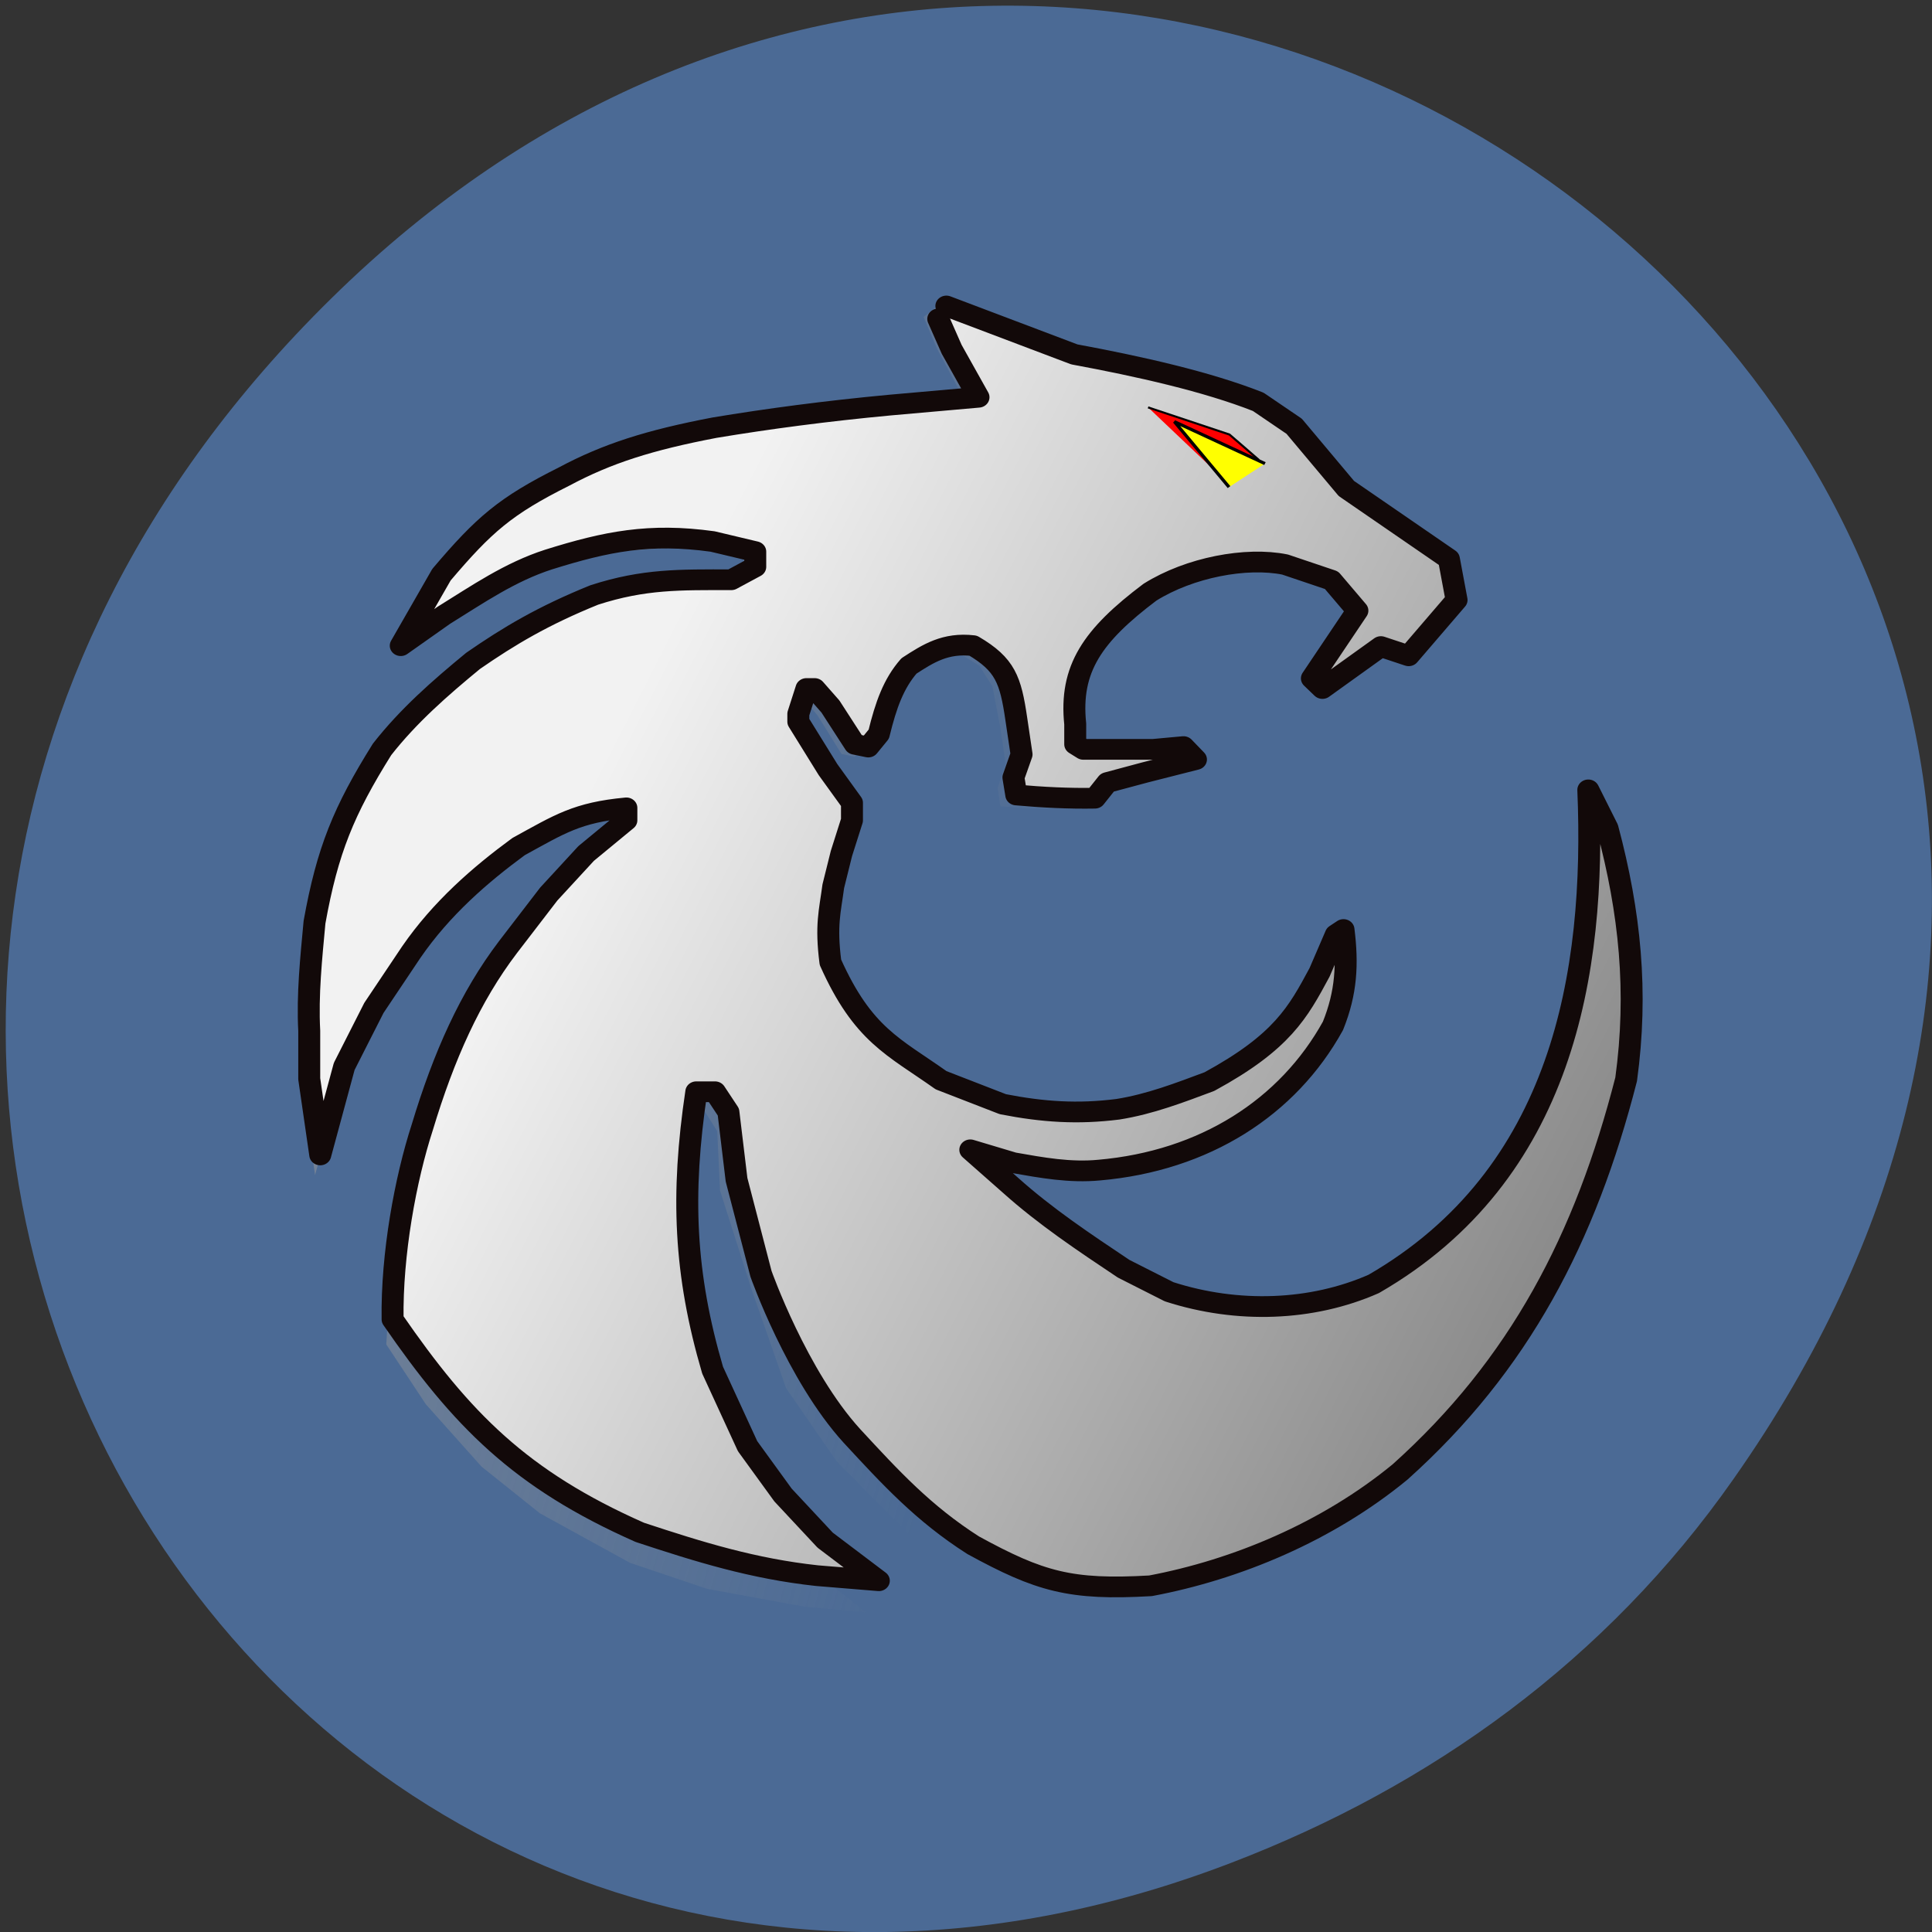 <svg xmlns="http://www.w3.org/2000/svg" viewBox="0 0 16 16"><rect x="0" y="0" width="16" height="16" fill="#333333" stroke="none"/><defs><linearGradient id="0" gradientUnits="userSpaceOnUse" x1="-209.67" y1="263.72" x2="385.01" y2="426.28" gradientTransform="matrix(0.018 0 0 0.017 1.674 1.84)"><stop stop-color="#999"/><stop offset="1" stop-color="#999" stop-opacity="0"/></linearGradient><linearGradient id="1" gradientUnits="userSpaceOnUse" x1="166.81" y1="296.84" x2="779.81" y2="592.54"><stop stop-color="#f2f2f2"/><stop offset="1" stop-color="#666"/></linearGradient></defs><path d="m 14.355 12.25 c 5.738 -8.16 -4.855 -16.426 -11.613 -9.777 c -6.367 6.262 -0.465 15.996 7.457 12.953 c 1.652 -0.633 3.105 -1.676 4.156 -3.176" fill="#4b6a95"/><path d="m 343.3 40.15 l 54.22 22.451 l 27.992 5.837 l 26.89 8.756 l 32.18 8.756 l 16.531 11.899 l 24.25 30.31 l 46.948 34.575 l 3.747 19.757 l -22.262 27.17 l -12.784 -4.266 l -26.89 20.431 l -4.849 -4.939 l 19.617 -27.17 l -8.155 -20.88 l -22.702 -6.286 l -38.35 4.939 l -29.756 7.409 l -14.768 14.818 l -12.343 27.17 l -2.645 22.23 v 9.879 l 3.747 2.47 h 32.18 l 14.11 -1.347 l 5.731 6.286 l -23.584 6.286 l -17.192 4.939 l -5.731 7.633 l -21.6 -0.225 l -14.768 -1.123 l -1.322 -8.756 l 3.747 -11.226 l -2.425 -17.288 l -3.747 -19.757 l -6.172 -9.879 l -9.919 -6.286 h -14.768 l -9.919 11.226 l -14.988 14.818 l -3.527 17.288 l -5.069 6.286 l -6.172 -1.347 l -11.241 -18.41 l -7.274 -8.756 h -3.747 l -3.747 12.348 v 3.817 l 13.666 23.574 l 11.02 15.94 v 8.756 l -4.849 15.94 l -3.747 16.16 l -1.322 14.818 v 22.23 l 12.563 24.921 l 14.768 17.288 l 24.686 18.635 l 32.18 8.532 l 23.584 2.47 l 20.939 -1.123 l 23.584 -3.817 l 22.262 -8.532 l 21.16 -12.573 l 17.192 -18.41 l 12.343 -22.23 l 7.494 -18.635 l 3.527 -2.47 l 0.22 26.04 l -7.494 22.23 c -6.172 13.471 -15.208 28.06 -29.535 41.984 l -24.907 14.818 l -24.686 9.879 l -26.01 2.47 h -19.837 l -19.837 -3.592 l -19.837 -6.286 l 18.735 17.512 l 26.01 22.23 l 26.01 18.41 l 20.939 11.226 l 27.331 7.409 l 18.515 1.347 c 0 0 19.837 1.572 48.27 -12.348 c 59.732 -41.09 62.817 -59.05 84.2 -102.83 l 9.919 -37.04 l 4.849 -44.678 l -1.322 -27.17 l 1.322 -29.636 l 8.596 18.41 l 8.816 28.513 l 3.527 37.04 v 29.86 l -2.425 24.921 l -6.172 28.29 l -8.596 28.513 c -20.939 57.25 -37.47 78.13 -71.854 117.42 l -23.584 22.23 l -30.858 22.9 l -39.674 19.308 l -39.454 11.226 h -34.605 l -24.686 -6.96 l -22.482 -13.02 l -20.939 -17.288 l -35.927 -37.04 l -23.584 -34.8 l -16.09 -46.923 l -14.768 -47.15 l -1.322 -28.29 l -6.172 -9.879 h -8.596 l -3.747 38.39 v 50.74 l 11.02 46.923 l 16.09 37.04 l 23.584 32.33 l 12.343 13.471 l 24.907 19.982 l -28.654 -2.47 l -45.625 -8.756 l -35.927 -12.348 l -42.1 -23.574 l -27.331 -22.23 l -25.788 -29.636 l -18.735 -28.513 l 2.645 -37.27 l 9.698 -51.863 l 16.09 -43.33 l 24.907 -49.617 l 18.515 -25.819 l 17.413 -19.982 l 18.515 -15.94 v -6.286 l -26.01 9.879 l -28.433 18.635 l -19.837 17.288 l -24.686 24.696 l -17.413 27.391 l -13.666 28.513 l -11.02 43.11 l -5.069 -37.04 v -49.39 l 2.204 -26.942 l 6.612 -28.738 l 8.596 -28.513 l 16.09 -27.391 l 22.262 -25.819 l 19.837 -17.288 l 23.364 -15.04 l 32.18 -17.288 l 31.08 -7.409 h 32.18 l 11.02 -6.06 v -7.633 l -19.837 -4.939 l -19.617 1.347 l -33.503 2.47 l -22.262 4.939 l -24.686 9.879 l -23.584 17.288 l -19.837 14.818 l 21.16 -34.575 l 18.735 -19.308 l 28.21 -22.676 l 29.756 -16.16 l 40.776 -11.226 l 30.858 -6.06 l 55.764 -7.409 l 40.776 -3.817 l -12.343 -23.574 l -6.172 -14.818" transform="matrix(0.018 0 0 0.017 1.674 1.84)" stroke="#000"/><path d="m 7.758 2.539 l -0.109 0.086 l 0.109 0.258 l 0.219 0.41 l -0.723 0.066 l -0.988 0.129 l -0.547 0.105 l -0.723 0.195 l -0.527 0.281 l -0.559 0.395 l -0.273 0.336 l -0.375 0.602 l 0.352 -0.258 l 0.418 -0.301 l 0.438 -0.172 l 0.395 -0.086 l 0.594 -0.043 l 0.348 -0.023 l 0.352 0.086 v 0.133 l -0.195 0.105 h -0.57 l -0.551 0.129 l -0.57 0.301 l -0.414 0.258 l -0.352 0.305 l -0.395 0.449 l -0.285 0.477 l -0.156 0.492 l -0.113 0.5 l -0.039 0.473 v 0.859 l 0.09 0.645 l 0.234 -0.828 c 0.148 -0.359 0.359 -0.672 0.586 -0.988 l 0.402 -0.449 c 0.238 -0.223 0.543 -0.457 0.836 -0.605 l 0.383 -0.078 l 0.113 0.164 c -0.266 0.172 -0.477 0.398 -0.691 0.625 c -0.766 1.07 -0.996 1.73 -1.23 2.859 l -0.043 0.703 l 0.328 0.496 l 0.461 0.516 l 0.484 0.387 l 0.746 0.41 l 0.637 0.215 l 0.809 0.148 l 0.508 0.047 l -0.441 -0.348 l -0.219 -0.234 l -0.418 -0.563 l -0.285 -0.645 l -0.137 -0.707 l -0.059 -0.586 v -0.41 l 0.066 -0.664 h 0.152 l 0.109 0.172 l 0.023 0.492 l 0.262 0.82 l 0.285 0.816 l 0.418 0.605 l 0.637 0.645 l 0.371 0.301 l 0.398 0.227 l 0.434 0.121 h 0.617 l 0.699 -0.195 l 0.703 -0.336 l 0.547 -0.398 l 0.418 -0.387 c 0.609 -0.684 0.902 -1.047 1.273 -2.043 l 0.152 -0.496 l 0.109 -0.492 l 0.043 -0.434 v -0.52 l -0.063 -0.645 l -0.156 -0.496 l -0.152 -0.32 l -0.023 0.516 l 0.023 0.473 l -0.09 0.777 l -0.172 0.645 c -0.379 0.762 -0.434 1.074 -1.492 1.789 c -0.504 0.242 -0.855 0.215 -0.855 0.215 l -0.332 -0.023 l -0.48 -0.129 l -0.375 -0.195 l -0.457 -0.32 l -0.461 -0.387 l -0.332 -0.305 l 0.352 0.109 l 0.352 0.063 h 0.352 l 0.461 -0.043 l 0.438 -0.172 l 0.438 -0.258 c 0.258 -0.242 0.418 -0.496 0.527 -0.73 l 0.133 -0.387 l -0.004 -0.453 l -0.063 0.043 l -0.133 0.324 l -0.219 0.387 l -0.305 0.32 l -0.375 0.219 l -0.395 0.148 l -0.418 0.066 l -0.371 0.02 l -0.418 -0.043 l -0.57 -0.148 l -0.438 -0.324 l -0.262 -0.301 l -0.223 -0.434 v -0.387 l 0.023 -0.258 l 0.066 -0.281 l 0.086 -0.277 v -0.152 l -0.195 -0.281 l -0.242 -0.406 v -0.066 l 0.066 -0.215 h 0.066 l 0.129 0.152 l 0.199 0.32 l 0.109 0.023 l 0.086 -0.109 l 0.066 -0.301 l 0.266 -0.258 l 0.176 -0.195 h 0.262 l 0.176 0.109 l 0.109 0.172 l 0.066 0.344 l 0.043 0.301 l -0.066 0.195 l 0.023 0.152 l 0.262 0.02 l 0.383 0.004 l 0.102 -0.133 l 0.305 -0.086 l 0.418 -0.109 l -0.102 -0.109 l -0.25 0.023 h -0.57 l -0.066 -0.043 v -0.172 l 0.047 -0.387 l 0.219 -0.473 l 0.262 -0.258 l 0.586 -0.227 c 0.531 -0.098 0.543 -0.066 1.023 0.121 l 0.145 0.363 l -0.348 0.473 l 0.086 0.086 l 0.477 -0.355 l 0.227 0.074 l 0.395 -0.473 l -0.066 -0.348 l -0.832 -0.598 l -0.43 -0.531 l -0.293 -0.203 l -0.57 -0.152 l -0.477 -0.152 l -0.496 -0.102" fill="url(#0)"/><path d="m 342.41 40.827 l 58.85 23.574 c 29.756 5.837 61.05 13.246 84.64 23.12 l 16.531 11.899 l 24.02 30.31 l 47.17 34.35 l 3.527 19.982 l -22.04 27.17 l -12.784 -4.49 l -26.89 20.431 l -4.849 -4.939 l 20.939 -33 l -11.902 -14.818 l -21.38 -7.633 c -17.853 -3.817 -43.862 1.347 -62.16 13.471 c -26.449 21.1 -37.03 37.27 -34.384 64.21 v 9.879 l 3.747 2.47 h 32.18 l 13.886 -1.347 l 5.731 6.286 l -23.364 6.286 l -17.413 4.939 l -5.731 7.633 c -12.12 0.225 -24.25 -0.449 -36.15 -1.572 l -1.322 -8.532 l 3.747 -11.226 l -2.425 -17.288 c -2.645 -19.08 -5.069 -26.493 -19.837 -35.698 c -12.784 -1.572 -20.719 3.817 -29.535 9.879 c -7.05 8.532 -10.58 18.859 -13.886 33.23 l -4.849 6.286 l -6.172 -1.347 l -11.241 -18.41 l -7.274 -8.756 h -3.747 l -3.747 12.348 v 3.817 l 13.666 23.349 l 11.02 16.16 v 8.532 l -4.849 16.16 l -3.747 15.94 c -1.543 12.348 -3.527 18.859 -1.322 37.04 c 14.988 35.473 29.09 41.09 50.915 57.48 l 28.433 11.675 c 18.515 3.817 34.384 4.939 52.899 2.47 c 14.768 -2.47 28.433 -8.08 42.1 -13.471 c 33.503 -19.308 40.776 -33.677 50.695 -53.21 l 7.494 -18.41 l 3.527 -2.47 c 1.984 16.838 1.322 30.758 -4.849 46.923 c -20.719 39.739 -59.07 65.782 -107.56 70.27 c -13.445 1.347 -26.23 -1.123 -39.454 -3.592 l -19.837 -6.286 l 18.515 17.288 c 16.09 15.267 33.943 27.84 52.02 40.637 l 20.939 11.226 c 31.519 10.777 65.68 9.43 94.12 -3.817 c 87.06 -53.21 102.27 -151.32 98.74 -240.68 l 8.816 18.635 c 10.359 41.09 14.11 79.7 8.596 122.36 c -18.735 77.46 -49.15 139.2 -104.03 191.29 c -33.503 29.19 -75.38 47.597 -114.83 55.45 c -36.809 2.245 -50.915 -2.02 -81.55 -19.757 c -22.923 -15.491 -37.911 -32.779 -55.764 -53.21 c -25.347 -29.411 -41.878 -79.03 -41.878 -79.03 l -11.241 -45.801 l -3.747 -33 l -6.172 -9.879 h -8.596 c -7.05 50.07 -5.51 88.68 7.494 135.61 l 16.09 37.04 l 16.31 23.798 l 19.396 22 l 24.686 19.757 l -28.433 -2.47 c -29.31 -3.368 -54 -11.45 -81.55 -21.1 c -55.1 -25.819 -81.993 -55.01 -113.73 -103.73 c -0.441 -31.881 5.951 -68.48 13.666 -93.62 c 9.919 -34.8 22.04 -63.54 39.454 -87.78 l 18.735 -25.819 l 17.192 -19.757 l 18.515 -16.16 v -6.06 c -22.702 2.245 -30.637 7.858 -49.593 18.859 c -17.633 13.695 -35.486 30.08 -49.37 51.41 l -17.192 27.17 l -13.666 28.513 l -11.02 43.11 l -5.069 -37.04 v -23.349 c -0.882 -17.737 0.882 -35.25 2.425 -52.985 c 5.951 -35.02 13.445 -54.33 31.08 -84.19 c 12.12 -16.389 26.67 -29.86 41.878 -43.11 c 16.531 -12.12 32.18 -22 55.764 -32.11 c 22.923 -7.858 39.454 -7.409 63.04 -7.409 l 11.02 -6.286 v -7.409 l -19.617 -4.939 c -29.09 -4.266 -48.931 0 -75.38 8.756 c -17.853 6.06 -32.841 17.06 -48.27 27.17 l -19.837 14.818 l 18.735 -34.575 c 19.617 -24.472 29.31 -33.452 56.43 -47.821 c 19.837 -11.226 39.23 -17.737 69.21 -23.798 c 24.25 -4.266 51.14 -8.08 80.67 -11 l 40.776 -3.817 l -12.343 -23.349 l -6.172 -14.818" transform="matrix(0.018 0 0 0.017 1.674 1.84)" fill="url(#1)" stroke="#120909" stroke-linejoin="round" stroke-linecap="round" stroke-width="10.1"/><g stroke="#000" transform="matrix(0.018 0 0 0.017 1.674 1.84)"><path d="m 435.21 90.22 l 37.47 13.246 l 13 11.899 l -17.853 7.633" fill="#f00"/><path d="m 488.99 117.61 l -41.658 -20.431 l 25.13 31.881" fill="#ff0" stroke-width="1.516"/></g></svg>